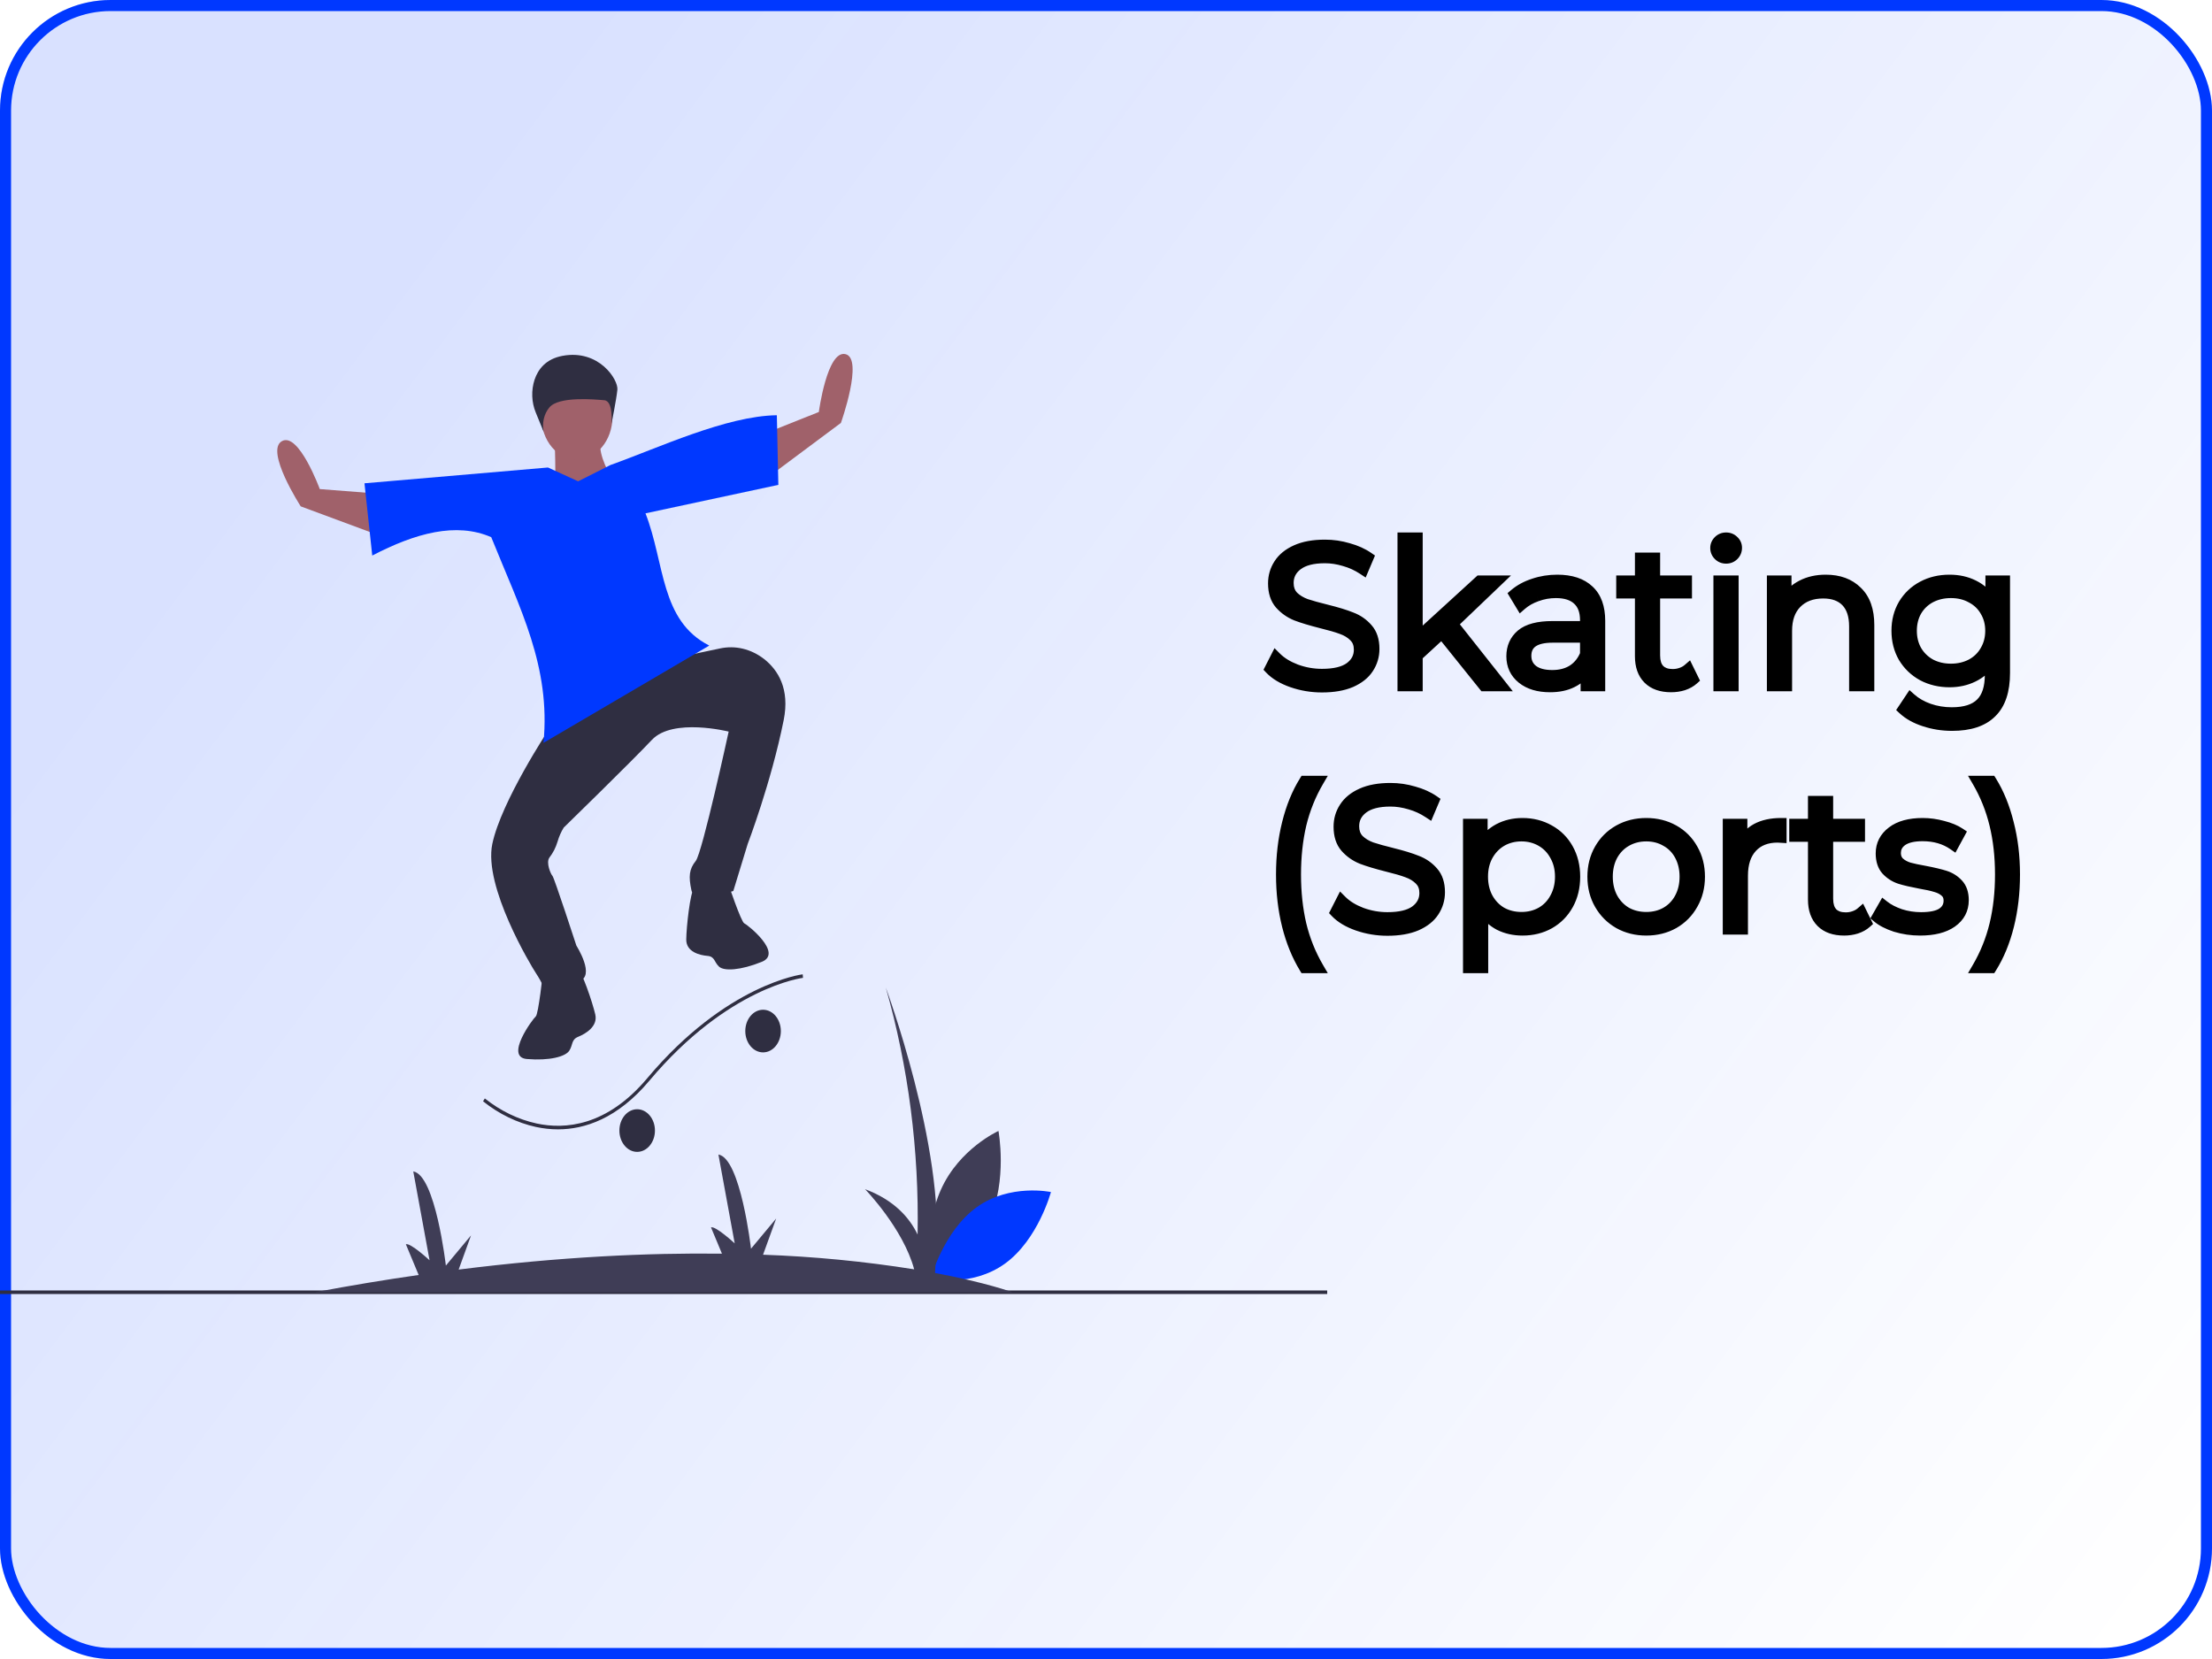 <svg width="200" height="150" viewBox="0 0 200 150" fill="none" xmlns="http://www.w3.org/2000/svg">
<g filter="url(#filter0_i)">
<rect width="200" height="150" rx="10" fill="url(#paint0_linear)" fill-opacity="0.15"/>
</g>
<rect x="0.5" y="0.5" width="199" height="149" rx="9.5" stroke="#0038FF"/>
<path d="M90.277 102.257C90.277 102.257 86.744 103.846 85.08 107.549C83.415 111.252 84.249 115.666 84.249 115.666C84.249 115.666 87.782 114.076 89.446 110.373C91.111 106.671 90.277 102.257 90.277 102.257Z" fill="#3F3D56"/>
<path d="M95.022 107.779C95.022 107.779 93.865 112.086 90.86 114.255C87.855 116.424 84.14 115.632 84.14 115.632C84.14 115.632 85.297 111.325 88.302 109.156C91.308 106.987 95.022 107.779 95.022 107.779Z" fill="#0038FF"/>
<path d="M120 116.679H0V117H120V116.679Z" fill="#2F2E41"/>
<path d="M48.465 101.896C46.754 101.521 45.125 100.731 43.677 99.575L43.836 99.316C45.253 100.446 46.848 101.217 48.523 101.582C51.058 102.128 54.852 101.86 58.528 97.481C65.682 88.959 72.51 88.1 72.578 88.093L72.603 88.413C72.535 88.42 65.803 89.267 58.717 97.709C55.822 101.157 52.852 102.111 50.451 102.111C49.785 102.11 49.12 102.038 48.465 101.896Z" fill="#2F2E41"/>
<path d="M68.994 95.152C69.881 95.152 70.601 94.289 70.601 93.225C70.601 92.16 69.881 91.297 68.994 91.297C68.106 91.297 67.386 92.16 67.386 93.225C67.386 94.289 68.106 95.152 68.994 95.152Z" fill="#2F2E41"/>
<path d="M57.61 104.148C58.497 104.148 59.217 103.285 59.217 102.221C59.217 101.156 58.497 100.293 57.61 100.293C56.722 100.293 56.003 101.156 56.003 102.221C56.003 103.285 56.722 104.148 57.61 104.148Z" fill="#2F2E41"/>
<path d="M91.54 116.839C91.54 116.839 89.202 115.969 84.541 115.097L84.643 113.385C85.447 103.746 80.089 89.288 80.089 89.288C82.136 96.472 83.109 104.032 82.965 111.622C82.25 110.126 80.869 108.512 78.214 107.521C78.214 107.521 81.667 111.073 82.655 114.767C78.123 114.047 73.562 113.606 68.992 113.447L70.179 110.172L67.902 112.903C67.902 112.903 66.964 104.71 64.956 104.389L66.429 112.421C66.429 112.421 64.688 110.815 64.286 110.975L65.277 113.352C58.604 113.269 50.667 113.631 41.469 114.79L42.589 111.698L40.313 114.429C40.313 114.429 39.375 106.236 37.366 105.915L38.839 113.947C38.839 113.947 37.098 112.341 36.697 112.501L37.854 115.278C34.848 115.707 31.717 116.227 28.46 116.839H91.54Z" fill="#3F3D56"/>
<path d="M54.596 39.147C53.136 41.034 56.953 45.615 56.953 45.615C56.953 45.615 49.224 47.178 49.837 47.083C50.45 46.988 50.133 39.19 50.133 39.19C50.133 39.19 56.056 37.26 54.596 39.147Z" fill="#A0616A"/>
<path d="M59.975 59.345L53.26 63.46L49.613 65.967C49.613 65.967 45.314 72.462 44.512 76.311C43.71 80.161 47.985 87.275 48.469 88.01C48.718 88.385 48.942 88.784 49.137 89.203C49.304 89.501 50.748 89.116 52.325 88.71C53.902 88.305 52.116 85.503 52.116 85.503C52.116 85.503 50.103 79.335 49.953 79.196C49.813 79.067 49.337 78 49.679 77.533C50.001 77.121 50.249 76.634 50.409 76.104C50.541 75.647 50.73 75.217 50.969 74.828C50.969 74.828 57.045 68.91 58.942 66.895C60.839 64.881 65.883 66.147 65.883 66.147C65.883 66.147 63.502 77.103 62.906 77.843C62.31 78.583 62.246 79.241 62.516 80.495C62.785 81.749 66.303 80.558 66.303 80.558L67.603 76.308C67.603 76.308 69.712 70.799 70.857 65.115C71.43 62.273 70.336 60.579 69.1 59.596C67.911 58.671 66.472 58.327 65.078 58.635L58.87 59.942L63.176 57.717L59.975 59.345Z" fill="#2F2E41"/>
<path d="M35.207 48.756L27.191 45.783C27.191 45.783 23.952 40.776 25.478 39.893C27.003 39.009 28.913 44.221 28.913 44.221L34.496 44.655L35.207 48.756Z" fill="#A0616A"/>
<path d="M68.905 43.55L76.032 38.238C76.032 38.238 78.107 32.411 76.445 32.02C74.782 31.628 74.036 37.251 74.036 37.251L68.726 39.367L68.905 43.55Z" fill="#A0616A"/>
<path d="M70.239 37.544L70.375 43.84L58.363 46.414C60.13 50.948 59.681 56.109 64.129 58.37L49.139 67.165C49.807 60.251 47.02 55.043 44.416 48.569C41.244 47.19 37.559 48.201 33.657 50.231L32.955 43.698L49.546 42.269L52.271 43.519L55.194 42.045C59.488 40.514 65.655 37.604 70.239 37.544Z" fill="#0038FF"/>
<path d="M62.764 80.295C62.4 80.675 62.061 83.805 62.048 84.941C62.035 86.077 63.281 86.37 63.963 86.427C64.644 86.484 64.562 86.982 65.012 87.399C65.462 87.815 66.94 87.749 68.882 86.963C70.823 86.177 67.575 83.601 67.293 83.483C67.01 83.365 65.819 79.823 65.819 79.823C65.819 79.823 63.129 79.915 62.764 80.295Z" fill="#2F2E41"/>
<path d="M52.148 87.443C52.58 87.7 53.569 90.624 53.822 91.719C54.075 92.814 52.93 93.477 52.283 93.739C51.636 94.001 51.821 94.458 51.473 94.998C51.126 95.537 49.682 95.922 47.638 95.752C45.594 95.582 48.192 92.103 48.44 91.903C48.689 91.702 49.092 87.915 49.092 87.915C49.092 87.915 51.715 87.186 52.148 87.443Z" fill="#2F2E41"/>
<path d="M52.161 41.547C53.936 41.547 55.375 39.821 55.375 37.692C55.375 35.563 53.936 33.837 52.161 33.837C50.386 33.837 48.947 35.563 48.947 37.692C48.947 39.821 50.386 41.547 52.161 41.547Z" fill="#A0616A"/>
<path d="M48.447 37.313C48.254 36.852 48.145 36.348 48.125 35.834C48.106 35.319 48.178 34.805 48.335 34.326C48.651 33.392 49.352 32.453 50.862 32.173C54.159 31.562 55.913 34.332 55.821 35.237C55.729 36.143 55.286 38.333 55.286 38.333C55.286 38.333 55.484 36.26 54.636 36.187C53.787 36.113 50.497 35.805 49.664 36.852C49.425 37.137 49.253 37.493 49.166 37.883C49.078 38.273 49.079 38.684 49.167 39.074L48.447 37.313Z" fill="#2F2E41"/>
<path d="M119.526 62.108C118.59 62.108 117.69 61.958 116.826 61.658C115.974 61.358 115.314 60.962 114.846 60.47L115.368 59.444C115.824 59.9 116.43 60.272 117.186 60.56C117.942 60.836 118.722 60.974 119.526 60.974C120.654 60.974 121.5 60.77 122.064 60.362C122.628 59.942 122.91 59.402 122.91 58.742C122.91 58.238 122.754 57.836 122.442 57.536C122.142 57.236 121.77 57.008 121.326 56.852C120.882 56.684 120.264 56.504 119.472 56.312C118.524 56.072 117.768 55.844 117.204 55.628C116.64 55.4 116.154 55.058 115.746 54.602C115.35 54.146 115.152 53.528 115.152 52.748C115.152 52.112 115.32 51.536 115.656 51.02C115.992 50.492 116.508 50.072 117.204 49.76C117.9 49.448 118.764 49.292 119.796 49.292C120.516 49.292 121.218 49.394 121.902 49.598C122.598 49.79 123.198 50.06 123.702 50.408L123.252 51.47C122.724 51.122 122.16 50.864 121.56 50.696C120.96 50.516 120.372 50.426 119.796 50.426C118.692 50.426 117.858 50.642 117.294 51.074C116.742 51.494 116.466 52.04 116.466 52.712C116.466 53.216 116.616 53.624 116.916 53.936C117.228 54.236 117.612 54.47 118.068 54.638C118.536 54.794 119.16 54.968 119.94 55.16C120.864 55.388 121.608 55.616 122.172 55.844C122.748 56.06 123.234 56.396 123.63 56.852C124.026 57.296 124.224 57.902 124.224 58.67C124.224 59.306 124.05 59.888 123.702 60.416C123.366 60.932 122.844 61.346 122.136 61.658C121.428 61.958 120.558 62.108 119.526 62.108ZM130.366 57.248L128.134 59.3V62H126.856V48.644H128.134V57.698L133.786 52.532H135.37L131.32 56.402L135.748 62H134.182L130.366 57.248ZM140.803 52.46C142.039 52.46 142.987 52.772 143.647 53.396C144.307 54.008 144.637 54.92 144.637 56.132V62H143.413V60.524C143.125 61.016 142.699 61.4 142.135 61.676C141.583 61.952 140.923 62.09 140.155 62.09C139.099 62.09 138.259 61.838 137.635 61.334C137.011 60.83 136.699 60.164 136.699 59.336C136.699 58.532 136.987 57.884 137.563 57.392C138.151 56.9 139.081 56.654 140.353 56.654H143.359V56.078C143.359 55.262 143.131 54.644 142.675 54.224C142.219 53.792 141.553 53.576 140.677 53.576C140.077 53.576 139.501 53.678 138.949 53.882C138.397 54.074 137.923 54.344 137.527 54.692L136.951 53.738C137.431 53.33 138.007 53.018 138.679 52.802C139.351 52.574 140.059 52.46 140.803 52.46ZM140.353 61.082C141.073 61.082 141.691 60.92 142.207 60.596C142.723 60.26 143.107 59.78 143.359 59.156V57.608H140.389C138.769 57.608 137.959 58.172 137.959 59.3C137.959 59.852 138.169 60.29 138.589 60.614C139.009 60.926 139.597 61.082 140.353 61.082ZM153.094 61.424C152.854 61.64 152.554 61.808 152.194 61.928C151.846 62.036 151.48 62.09 151.096 62.09C150.208 62.09 149.524 61.85 149.044 61.37C148.564 60.89 148.324 60.212 148.324 59.336V53.612H146.632V52.532H148.324V50.462H149.602V52.532H152.482V53.612H149.602V59.264C149.602 59.828 149.74 60.26 150.016 60.56C150.304 60.848 150.712 60.992 151.24 60.992C151.504 60.992 151.756 60.95 151.996 60.866C152.248 60.782 152.464 60.662 152.644 60.506L153.094 61.424ZM155.421 52.532H156.699V62H155.421V52.532ZM156.069 50.462C155.805 50.462 155.583 50.372 155.403 50.192C155.223 50.012 155.133 49.796 155.133 49.544C155.133 49.304 155.223 49.094 155.403 48.914C155.583 48.734 155.805 48.644 156.069 48.644C156.333 48.644 156.555 48.734 156.735 48.914C156.915 49.082 157.005 49.286 157.005 49.526C157.005 49.79 156.915 50.012 156.735 50.192C156.555 50.372 156.333 50.462 156.069 50.462ZM165.079 52.46C166.267 52.46 167.209 52.808 167.905 53.504C168.613 54.188 168.967 55.19 168.967 56.51V62H167.689V56.636C167.689 55.652 167.443 54.902 166.951 54.386C166.459 53.87 165.757 53.612 164.845 53.612C163.825 53.612 163.015 53.918 162.415 54.53C161.827 55.13 161.533 55.964 161.533 57.032V62H160.255V52.532H161.479V54.278C161.827 53.702 162.307 53.258 162.919 52.946C163.543 52.622 164.263 52.46 165.079 52.46ZM181.238 52.532V60.848C181.238 62.456 180.842 63.644 180.05 64.412C179.27 65.192 178.088 65.582 176.504 65.582C175.628 65.582 174.794 65.45 174.002 65.186C173.222 64.934 172.586 64.58 172.094 64.124L172.742 63.152C173.198 63.56 173.75 63.878 174.398 64.106C175.058 64.334 175.748 64.448 176.468 64.448C177.668 64.448 178.55 64.166 179.114 63.602C179.678 63.05 179.96 62.186 179.96 61.01V59.804C179.564 60.404 179.042 60.86 178.394 61.172C177.758 61.484 177.05 61.64 176.27 61.64C175.382 61.64 174.572 61.448 173.84 61.064C173.12 60.668 172.55 60.122 172.13 59.426C171.722 58.718 171.518 57.92 171.518 57.032C171.518 56.144 171.722 55.352 172.13 54.656C172.55 53.96 173.12 53.42 173.84 53.036C174.56 52.652 175.37 52.46 176.27 52.46C177.074 52.46 177.8 52.622 178.448 52.946C179.096 53.27 179.618 53.738 180.014 54.35V52.532H181.238ZM176.396 60.506C177.08 60.506 177.698 60.362 178.25 60.074C178.802 59.774 179.228 59.36 179.528 58.832C179.84 58.304 179.996 57.704 179.996 57.032C179.996 56.36 179.84 55.766 179.528 55.25C179.228 54.722 178.802 54.314 178.25 54.026C177.71 53.726 177.092 53.576 176.396 53.576C175.712 53.576 175.094 53.72 174.542 54.008C174.002 54.296 173.576 54.704 173.264 55.232C172.964 55.76 172.814 56.36 172.814 57.032C172.814 57.704 172.964 58.304 173.264 58.832C173.576 59.36 174.002 59.774 174.542 60.074C175.094 60.362 175.712 60.506 176.396 60.506ZM117.96 87.492C117.288 86.388 116.772 85.122 116.412 83.694C116.052 82.254 115.872 80.712 115.872 79.068C115.872 77.424 116.052 75.882 116.412 74.442C116.772 72.99 117.288 71.724 117.96 70.644H119.184C118.476 71.856 117.954 73.158 117.618 74.55C117.294 75.942 117.132 77.448 117.132 79.068C117.132 80.688 117.294 82.194 117.618 83.586C117.954 84.978 118.476 86.28 119.184 87.492H117.96ZM125.45 84.108C124.514 84.108 123.614 83.958 122.75 83.658C121.898 83.358 121.238 82.962 120.77 82.47L121.292 81.444C121.748 81.9 122.354 82.272 123.11 82.56C123.866 82.836 124.646 82.974 125.45 82.974C126.578 82.974 127.424 82.77 127.988 82.362C128.552 81.942 128.834 81.402 128.834 80.742C128.834 80.238 128.678 79.836 128.366 79.536C128.066 79.236 127.694 79.008 127.25 78.852C126.806 78.684 126.188 78.504 125.396 78.312C124.448 78.072 123.692 77.844 123.128 77.628C122.564 77.4 122.078 77.058 121.67 76.602C121.274 76.146 121.076 75.528 121.076 74.748C121.076 74.112 121.244 73.536 121.58 73.02C121.916 72.492 122.432 72.072 123.128 71.76C123.824 71.448 124.688 71.292 125.72 71.292C126.44 71.292 127.142 71.394 127.826 71.598C128.522 71.79 129.122 72.06 129.626 72.408L129.176 73.47C128.648 73.122 128.084 72.864 127.484 72.696C126.884 72.516 126.296 72.426 125.72 72.426C124.616 72.426 123.782 72.642 123.218 73.074C122.666 73.494 122.39 74.04 122.39 74.712C122.39 75.216 122.54 75.624 122.84 75.936C123.152 76.236 123.536 76.47 123.992 76.638C124.46 76.794 125.084 76.968 125.864 77.16C126.788 77.388 127.532 77.616 128.096 77.844C128.672 78.06 129.158 78.396 129.554 78.852C129.95 79.296 130.148 79.902 130.148 80.67C130.148 81.306 129.974 81.888 129.626 82.416C129.29 82.932 128.768 83.346 128.06 83.658C127.352 83.958 126.482 84.108 125.45 84.108ZM137.658 74.46C138.546 74.46 139.35 74.664 140.07 75.072C140.79 75.468 141.354 76.032 141.762 76.764C142.17 77.496 142.374 78.33 142.374 79.266C142.374 80.214 142.17 81.054 141.762 81.786C141.354 82.518 140.79 83.088 140.07 83.496C139.362 83.892 138.558 84.09 137.658 84.09C136.89 84.09 136.194 83.934 135.57 83.622C134.958 83.298 134.454 82.83 134.058 82.218V87.492H132.78V74.532H134.004V76.404C134.388 75.78 134.892 75.3 135.516 74.964C136.152 74.628 136.866 74.46 137.658 74.46ZM137.568 82.956C138.228 82.956 138.828 82.806 139.368 82.506C139.908 82.194 140.328 81.756 140.628 81.192C140.94 80.628 141.096 79.986 141.096 79.266C141.096 78.546 140.94 77.91 140.628 77.358C140.328 76.794 139.908 76.356 139.368 76.044C138.828 75.732 138.228 75.576 137.568 75.576C136.896 75.576 136.29 75.732 135.75 76.044C135.222 76.356 134.802 76.794 134.49 77.358C134.19 77.91 134.04 78.546 134.04 79.266C134.04 79.986 134.19 80.628 134.49 81.192C134.802 81.756 135.222 82.194 135.75 82.506C136.29 82.806 136.896 82.956 137.568 82.956ZM148.85 84.09C147.938 84.09 147.116 83.886 146.384 83.478C145.652 83.058 145.076 82.482 144.656 81.75C144.236 81.018 144.026 80.19 144.026 79.266C144.026 78.342 144.236 77.514 144.656 76.782C145.076 76.05 145.652 75.48 146.384 75.072C147.116 74.664 147.938 74.46 148.85 74.46C149.762 74.46 150.584 74.664 151.316 75.072C152.048 75.48 152.618 76.05 153.026 76.782C153.446 77.514 153.656 78.342 153.656 79.266C153.656 80.19 153.446 81.018 153.026 81.75C152.618 82.482 152.048 83.058 151.316 83.478C150.584 83.886 149.762 84.09 148.85 84.09ZM148.85 82.956C149.522 82.956 150.122 82.806 150.65 82.506C151.19 82.194 151.61 81.756 151.91 81.192C152.21 80.628 152.36 79.986 152.36 79.266C152.36 78.546 152.21 77.904 151.91 77.34C151.61 76.776 151.19 76.344 150.65 76.044C150.122 75.732 149.522 75.576 148.85 75.576C148.178 75.576 147.572 75.732 147.032 76.044C146.504 76.344 146.084 76.776 145.772 77.34C145.472 77.904 145.322 78.546 145.322 79.266C145.322 79.986 145.472 80.628 145.772 81.192C146.084 81.756 146.504 82.194 147.032 82.506C147.572 82.806 148.178 82.956 148.85 82.956ZM157.489 76.386C157.789 75.75 158.233 75.27 158.821 74.946C159.421 74.622 160.159 74.46 161.035 74.46V75.702L160.729 75.684C159.733 75.684 158.953 75.99 158.389 76.602C157.825 77.214 157.543 78.072 157.543 79.176V84H156.265V74.532H157.489V76.386ZM168.739 83.424C168.499 83.64 168.199 83.808 167.839 83.928C167.491 84.036 167.125 84.09 166.741 84.09C165.853 84.09 165.169 83.85 164.689 83.37C164.209 82.89 163.969 82.212 163.969 81.336V75.612H162.277V74.532H163.969V72.462H165.247V74.532H168.127V75.612H165.247V81.264C165.247 81.828 165.385 82.26 165.661 82.56C165.949 82.848 166.357 82.992 166.885 82.992C167.149 82.992 167.401 82.95 167.641 82.866C167.893 82.782 168.109 82.662 168.289 82.506L168.739 83.424ZM173.603 84.09C172.835 84.09 172.097 83.982 171.389 83.766C170.693 83.538 170.147 83.256 169.751 82.92L170.327 81.912C170.723 82.224 171.221 82.482 171.821 82.686C172.421 82.878 173.045 82.974 173.693 82.974C174.557 82.974 175.193 82.842 175.601 82.578C176.021 82.302 176.231 81.918 176.231 81.426C176.231 81.078 176.117 80.808 175.889 80.616C175.661 80.412 175.373 80.262 175.025 80.166C174.677 80.058 174.215 79.956 173.639 79.86C172.871 79.716 172.253 79.572 171.785 79.428C171.317 79.272 170.915 79.014 170.579 78.654C170.255 78.294 170.093 77.796 170.093 77.16C170.093 76.368 170.423 75.72 171.083 75.216C171.743 74.712 172.661 74.46 173.837 74.46C174.449 74.46 175.061 74.544 175.673 74.712C176.285 74.868 176.789 75.078 177.185 75.342L176.627 76.368C175.847 75.828 174.917 75.558 173.837 75.558C173.021 75.558 172.403 75.702 171.983 75.99C171.575 76.278 171.371 76.656 171.371 77.124C171.371 77.484 171.485 77.772 171.713 77.988C171.953 78.204 172.247 78.366 172.595 78.474C172.943 78.57 173.423 78.672 174.035 78.78C174.791 78.924 175.397 79.068 175.853 79.212C176.309 79.356 176.699 79.602 177.023 79.95C177.347 80.298 177.509 80.778 177.509 81.39C177.509 82.218 177.161 82.878 176.465 83.37C175.781 83.85 174.827 84.09 173.603 84.09ZM178.81 87.492C179.518 86.28 180.04 84.984 180.376 83.604C180.712 82.212 180.88 80.7 180.88 79.068C180.88 77.436 180.712 75.93 180.376 74.55C180.04 73.158 179.518 71.856 178.81 70.644H180.034C180.706 71.724 181.222 72.99 181.582 74.442C181.954 75.882 182.14 77.424 182.14 79.068C182.14 80.712 181.96 82.254 181.6 83.694C181.24 85.134 180.718 86.4 180.034 87.492H178.81Z" fill="black"/>
<path d="M116.826 61.658L116.66 62.13L116.662 62.13L116.826 61.658ZM114.846 60.47L114.401 60.243L114.24 60.558L114.484 60.815L114.846 60.47ZM115.368 59.444L115.722 59.09L115.235 58.603L114.923 59.217L115.368 59.444ZM117.186 60.56L117.008 61.027L117.015 61.03L117.186 60.56ZM122.064 60.362L122.357 60.767L122.363 60.763L122.064 60.362ZM122.442 57.536L122.089 57.89L122.096 57.896L122.442 57.536ZM121.326 56.852L121.149 57.32L121.161 57.324L121.326 56.852ZM119.472 56.312L119.35 56.797L119.354 56.798L119.472 56.312ZM117.204 55.628L117.017 56.092L117.025 56.095L117.204 55.628ZM115.746 54.602L115.369 54.93L115.374 54.935L115.746 54.602ZM115.656 51.02L116.075 51.293L116.078 51.288L115.656 51.02ZM117.204 49.76L117.409 50.216H117.409L117.204 49.76ZM121.902 49.598L121.759 50.077L121.769 50.08L121.902 49.598ZM123.702 50.408L124.163 50.603L124.322 50.228L123.986 49.997L123.702 50.408ZM123.252 51.47L122.977 51.888L123.478 52.218L123.713 51.665L123.252 51.47ZM121.56 50.696L121.417 51.175L121.425 51.178L121.56 50.696ZM117.294 51.074L117.597 51.472L117.598 51.471L117.294 51.074ZM116.916 53.936L116.556 54.283L116.563 54.29L116.57 54.296L116.916 53.936ZM118.068 54.638L117.895 55.107L117.903 55.11L117.91 55.112L118.068 54.638ZM119.94 55.16L120.06 54.675L120.06 54.675L119.94 55.16ZM122.172 55.844L121.985 56.308L121.997 56.312L122.172 55.844ZM123.63 56.852L123.253 57.18L123.257 57.185L123.63 56.852ZM123.702 60.416L123.285 60.141L123.283 60.143L123.702 60.416ZM122.136 61.658L122.331 62.118L122.338 62.115L122.136 61.658ZM119.526 61.608C118.645 61.608 117.8 61.467 116.99 61.186L116.662 62.13C117.58 62.449 118.536 62.608 119.526 62.608V61.608ZM116.992 61.186C116.191 60.904 115.607 60.544 115.209 60.125L114.484 60.815C115.021 61.38 115.757 61.812 116.66 62.13L116.992 61.186ZM115.292 60.697L115.814 59.671L114.923 59.217L114.401 60.243L115.292 60.697ZM115.015 59.798C115.532 60.314 116.203 60.72 117.008 61.027L117.364 60.093C116.658 59.824 116.117 59.486 115.722 59.09L115.015 59.798ZM117.015 61.03C117.826 61.326 118.664 61.474 119.526 61.474V60.474C118.781 60.474 118.059 60.346 117.358 60.09L117.015 61.03ZM119.526 61.474C120.7 61.474 121.67 61.264 122.357 60.767L121.771 59.957C121.331 60.276 120.609 60.474 119.526 60.474V61.474ZM122.363 60.763C123.044 60.256 123.41 59.572 123.41 58.742H122.41C122.41 59.232 122.213 59.628 121.766 59.961L122.363 60.763ZM123.41 58.742C123.41 58.126 123.215 57.586 122.789 57.176L122.096 57.896C122.293 58.087 122.41 58.35 122.41 58.742H123.41ZM122.796 57.182C122.437 56.824 121.999 56.558 121.492 56.38L121.161 57.324C121.542 57.458 121.847 57.648 122.089 57.89L122.796 57.182ZM121.503 56.384C121.031 56.206 120.39 56.02 119.59 55.826L119.354 56.798C120.138 56.988 120.733 57.162 121.149 57.32L121.503 56.384ZM119.595 55.827C118.656 55.59 117.921 55.367 117.383 55.161L117.025 56.095C117.615 56.321 118.393 56.554 119.35 56.797L119.595 55.827ZM117.392 55.164C116.899 54.965 116.476 54.668 116.119 54.269L115.374 54.935C115.832 55.448 116.382 55.835 117.017 56.092L117.392 55.164ZM116.124 54.274C115.827 53.933 115.652 53.444 115.652 52.748H114.652C114.652 53.612 114.873 54.359 115.369 54.93L116.124 54.274ZM115.652 52.748C115.652 52.206 115.794 51.725 116.075 51.293L115.237 50.747C114.847 51.347 114.652 52.019 114.652 52.748H115.652ZM116.078 51.288C116.351 50.859 116.782 50.497 117.409 50.216L117 49.304C116.234 49.647 115.633 50.125 115.234 50.752L116.078 51.288ZM117.409 50.216C118.022 49.941 118.811 49.792 119.796 49.792V48.792C118.717 48.792 117.779 48.955 117 49.304L117.409 50.216ZM119.796 49.792C120.468 49.792 121.122 49.887 121.759 50.077L122.045 49.119C121.314 48.901 120.564 48.792 119.796 48.792V49.792ZM121.769 50.08C122.421 50.26 122.968 50.508 123.418 50.819L123.986 49.997C123.429 49.612 122.776 49.32 122.035 49.116L121.769 50.08ZM123.242 50.213L122.792 51.275L123.713 51.665L124.163 50.603L123.242 50.213ZM123.527 51.053C122.957 50.676 122.346 50.397 121.695 50.215L121.425 51.178C121.975 51.331 122.492 51.568 122.977 51.888L123.527 51.053ZM121.704 50.217C121.061 50.024 120.425 49.926 119.796 49.926V50.926C120.32 50.926 120.859 51.008 121.417 51.175L121.704 50.217ZM119.796 49.926C118.64 49.926 117.678 50.15 116.99 50.677L117.598 51.471C118.038 51.134 118.745 50.926 119.796 50.926V49.926ZM116.991 50.676C116.32 51.187 115.966 51.878 115.966 52.712H116.966C116.966 52.202 117.165 51.801 117.597 51.472L116.991 50.676ZM115.966 52.712C115.966 53.322 116.152 53.862 116.556 54.283L117.277 53.589C117.081 53.386 116.966 53.11 116.966 52.712H115.966ZM116.57 54.296C116.937 54.65 117.383 54.918 117.895 55.107L118.241 54.169C117.842 54.022 117.519 53.822 117.263 53.576L116.57 54.296ZM117.91 55.112C118.396 55.274 119.035 55.452 119.821 55.645L120.06 54.675C119.286 54.484 118.676 54.314 118.226 54.164L117.91 55.112ZM119.82 55.645C120.733 55.87 121.451 56.092 121.985 56.308L122.36 55.38C121.765 55.14 120.996 54.906 120.06 54.675L119.82 55.645ZM121.997 56.312C122.496 56.499 122.912 56.788 123.253 57.18L124.008 56.524C123.556 56.004 123 55.62 122.348 55.376L121.997 56.312ZM123.257 57.185C123.55 57.513 123.724 57.988 123.724 58.67H124.724C124.724 57.816 124.503 57.079 124.003 56.519L123.257 57.185ZM123.724 58.67C123.724 59.209 123.579 59.695 123.285 60.141L124.12 60.691C124.522 60.081 124.724 59.403 124.724 58.67H123.724ZM123.283 60.143C123.012 60.559 122.577 60.918 121.935 61.2L122.338 62.115C123.112 61.774 123.72 61.305 124.121 60.689L123.283 60.143ZM121.941 61.198C121.312 61.464 120.513 61.608 119.526 61.608V62.608C120.604 62.608 121.544 62.452 122.331 62.118L121.941 61.198ZM130.366 57.248L130.756 56.935L130.422 56.518L130.028 56.88L130.366 57.248ZM128.134 59.3L127.796 58.932L127.634 59.081V59.3H128.134ZM128.134 62V62.5H128.634V62H128.134ZM126.856 62H126.356V62.5H126.856V62ZM126.856 48.644V48.144H126.356V48.644H126.856ZM128.134 48.644H128.634V48.144H128.134V48.644ZM128.134 57.698H127.634V58.832L128.472 58.067L128.134 57.698ZM133.786 52.532V52.032H133.592L133.449 52.163L133.786 52.532ZM135.37 52.532L135.716 52.894L136.617 52.032H135.37V52.532ZM131.32 56.402L130.975 56.041L130.646 56.355L130.928 56.712L131.32 56.402ZM135.748 62V62.5H136.781L136.141 61.69L135.748 62ZM134.182 62L133.793 62.313L133.943 62.5H134.182V62ZM130.028 56.88L127.796 58.932L128.473 59.668L130.705 57.616L130.028 56.88ZM127.634 59.3V62H128.634V59.3H127.634ZM128.134 61.5H126.856V62.5H128.134V61.5ZM127.356 62V48.644H126.356V62H127.356ZM126.856 49.144H128.134V48.144H126.856V49.144ZM127.634 48.644V57.698H128.634V48.644H127.634ZM128.472 58.067L134.124 52.901L133.449 52.163L127.797 57.329L128.472 58.067ZM133.786 53.032H135.37V52.032H133.786V53.032ZM135.025 52.17L130.975 56.041L131.666 56.764L135.716 52.894L135.025 52.17ZM130.928 56.712L135.356 62.31L136.141 61.69L131.713 56.092L130.928 56.712ZM135.748 61.5H134.182V62.5H135.748V61.5ZM134.572 61.687L130.756 56.935L129.977 57.561L133.793 62.313L134.572 61.687ZM143.647 53.396L143.304 53.759L143.307 53.763L143.647 53.396ZM144.637 62V62.5H145.137V62H144.637ZM143.413 62H142.913V62.5H143.413V62ZM143.413 60.524H143.913V58.68L142.982 60.271L143.413 60.524ZM142.135 61.676L141.915 61.227L141.912 61.229L142.135 61.676ZM137.635 61.334L137.949 60.945L137.635 61.334ZM137.563 57.392L137.242 57.008L137.238 57.012L137.563 57.392ZM143.359 56.654V57.154H143.859V56.654H143.359ZM142.675 54.224L142.331 54.587L142.336 54.592L142.675 54.224ZM138.949 53.882L139.114 54.354L139.123 54.351L138.949 53.882ZM137.527 54.692L137.099 54.95L137.408 55.462L137.857 55.068L137.527 54.692ZM136.951 53.738L136.627 53.357L136.303 53.632L136.523 53.996L136.951 53.738ZM138.679 52.802L138.832 53.278L138.84 53.276L138.679 52.802ZM142.207 60.596L142.473 61.02L142.48 61.015L142.207 60.596ZM143.359 59.156L143.823 59.343L143.859 59.253V59.156H143.359ZM143.359 57.608H143.859V57.108H143.359V57.608ZM138.589 60.614L138.284 61.01L138.291 61.015L138.589 60.614ZM140.803 52.96C141.958 52.96 142.766 53.251 143.304 53.759L143.991 53.033C143.209 52.293 142.12 51.96 140.803 51.96V52.96ZM143.307 53.763C143.833 54.251 144.137 55.009 144.137 56.132H145.137C145.137 54.831 144.781 53.766 143.987 53.029L143.307 53.763ZM144.137 56.132V62H145.137V56.132H144.137ZM144.637 61.5H143.413V62.5H144.637V61.5ZM143.913 62V60.524H142.913V62H143.913ZM142.982 60.271C142.748 60.67 142.4 60.99 141.915 61.227L142.355 62.125C142.998 61.81 143.502 61.362 143.845 60.777L142.982 60.271ZM141.912 61.229C141.444 61.463 140.864 61.59 140.155 61.59V62.59C140.982 62.59 141.723 62.441 142.359 62.123L141.912 61.229ZM140.155 61.59C139.177 61.59 138.46 61.357 137.949 60.945L137.321 61.723C138.059 62.319 139.021 62.59 140.155 62.59V61.59ZM137.949 60.945C137.447 60.539 137.199 60.019 137.199 59.336H136.199C136.199 60.309 136.575 61.121 137.321 61.723L137.949 60.945ZM137.199 59.336C137.199 58.668 137.431 58.163 137.888 57.772L137.238 57.012C136.544 57.605 136.199 58.396 136.199 59.336H137.199ZM137.884 57.776C138.339 57.395 139.127 57.154 140.353 57.154V56.154C139.035 56.154 137.963 56.406 137.242 57.008L137.884 57.776ZM140.353 57.154H143.359V56.154H140.353V57.154ZM143.859 56.654V56.078H142.859V56.654H143.859ZM143.859 56.078C143.859 55.169 143.603 54.398 143.014 53.856L142.336 54.592C142.66 54.89 142.859 55.355 142.859 56.078H143.859ZM143.019 53.861C142.439 53.311 141.63 53.076 140.677 53.076V54.076C141.476 54.076 142 54.273 142.331 54.587L143.019 53.861ZM140.677 53.076C140.019 53.076 139.384 53.188 138.776 53.413L139.123 54.351C139.618 54.168 140.135 54.076 140.677 54.076V53.076ZM138.785 53.41C138.179 53.621 137.647 53.921 137.197 54.316L137.857 55.068C138.2 54.767 138.616 54.527 139.113 54.354L138.785 53.41ZM137.955 54.434L137.379 53.48L136.523 53.996L137.099 54.95L137.955 54.434ZM137.275 54.119C137.699 53.758 138.215 53.476 138.832 53.278L138.526 52.326C137.799 52.56 137.163 52.902 136.627 53.357L137.275 54.119ZM138.84 53.276C139.458 53.066 140.111 52.96 140.803 52.96V51.96C140.007 51.96 139.245 52.082 138.519 52.328L138.84 53.276ZM140.353 61.582C141.15 61.582 141.864 61.402 142.473 61.019L141.941 60.173C141.519 60.438 140.996 60.582 140.353 60.582V61.582ZM142.48 61.015C143.09 60.618 143.536 60.053 143.823 59.343L142.896 58.969C142.678 59.507 142.357 59.902 141.934 60.177L142.48 61.015ZM143.859 59.156V57.608H142.859V59.156H143.859ZM143.359 57.108H140.389V58.108H143.359V57.108ZM140.389 57.108C139.537 57.108 138.808 57.254 138.281 57.621C137.721 58.011 137.459 58.599 137.459 59.3H138.459C138.459 58.873 138.602 58.615 138.852 58.441C139.135 58.244 139.622 58.108 140.389 58.108V57.108ZM137.459 59.3C137.459 60 137.735 60.587 138.284 61.01L138.895 60.218C138.603 59.993 138.459 59.704 138.459 59.3H137.459ZM138.291 61.015C138.828 61.414 139.536 61.582 140.353 61.582V60.582C139.659 60.582 139.19 60.438 138.887 60.213L138.291 61.015ZM153.094 61.424L153.429 61.796L153.71 61.543L153.543 61.204L153.094 61.424ZM152.194 61.928L152.343 62.406L152.353 62.402L152.194 61.928ZM149.044 61.37L148.691 61.724L149.044 61.37ZM148.324 53.612H148.824V53.112H148.324V53.612ZM146.632 53.612H146.132V54.112H146.632V53.612ZM146.632 52.532V52.032H146.132V52.532H146.632ZM148.324 52.532V53.032H148.824V52.532H148.324ZM148.324 50.462V49.962H147.824V50.462H148.324ZM149.602 50.462H150.102V49.962H149.602V50.462ZM149.602 52.532H149.102V53.032H149.602V52.532ZM152.482 52.532H152.982V52.032H152.482V52.532ZM152.482 53.612V54.112H152.982V53.612H152.482ZM149.602 53.612V53.112H149.102V53.612H149.602ZM150.016 60.56L149.648 60.898L149.655 60.906L149.663 60.914L150.016 60.56ZM151.996 60.866L151.838 60.392L151.831 60.394L151.996 60.866ZM152.644 60.506L153.093 60.286L152.808 59.703L152.317 60.128L152.644 60.506ZM152.76 61.052C152.579 61.215 152.342 61.352 152.036 61.454L152.353 62.402C152.766 62.264 153.13 62.065 153.429 61.796L152.76 61.052ZM152.046 61.45C151.749 61.543 151.433 61.59 151.096 61.59V62.59C151.528 62.59 151.944 62.529 152.343 62.406L152.046 61.45ZM151.096 61.59C150.299 61.59 149.758 61.376 149.398 61.016L148.691 61.724C149.291 62.324 150.118 62.59 151.096 62.59V61.59ZM149.398 61.016C149.037 60.655 148.824 60.12 148.824 59.336H147.824C147.824 60.304 148.092 61.125 148.691 61.724L149.398 61.016ZM148.824 59.336V53.612H147.824V59.336H148.824ZM148.324 53.112H146.632V54.112H148.324V53.112ZM147.132 53.612V52.532H146.132V53.612H147.132ZM146.632 53.032H148.324V52.032H146.632V53.032ZM148.824 52.532V50.462H147.824V52.532H148.824ZM148.324 50.962H149.602V49.962H148.324V50.962ZM149.102 50.462V52.532H150.102V50.462H149.102ZM149.602 53.032H152.482V52.032H149.602V53.032ZM151.982 52.532V53.612H152.982V52.532H151.982ZM152.482 53.112H149.602V54.112H152.482V53.112ZM149.102 53.612V59.264H150.102V53.612H149.102ZM149.102 59.264C149.102 59.905 149.26 60.476 149.648 60.898L150.384 60.221C150.221 60.044 150.102 59.751 150.102 59.264H149.102ZM149.663 60.914C150.07 61.321 150.621 61.492 151.24 61.492V60.492C150.804 60.492 150.539 60.375 150.37 60.206L149.663 60.914ZM151.24 61.492C151.558 61.492 151.866 61.441 152.162 61.338L151.831 60.394C151.646 60.459 151.45 60.492 151.24 60.492V61.492ZM152.155 61.34C152.462 61.238 152.737 61.087 152.972 60.884L152.317 60.128C152.192 60.236 152.035 60.326 151.838 60.392L152.155 61.34ZM152.195 60.726L152.645 61.644L153.543 61.204L153.093 60.286L152.195 60.726ZM155.421 52.532V52.032H154.921V52.532H155.421ZM156.699 52.532H157.199V52.032H156.699V52.532ZM156.699 62V62.5H157.199V62H156.699ZM155.421 62H154.921V62.5H155.421V62ZM155.403 48.914L155.049 48.56V48.56L155.403 48.914ZM156.735 48.914L156.381 49.268L156.387 49.274L156.394 49.279L156.735 48.914ZM155.421 53.032H156.699V52.032H155.421V53.032ZM156.199 52.532V62H157.199V52.532H156.199ZM156.699 61.5H155.421V62.5H156.699V61.5ZM155.921 62V52.532H154.921V62H155.921ZM156.069 49.962C155.932 49.962 155.839 49.921 155.756 49.838L155.049 50.546C155.327 50.823 155.678 50.962 156.069 50.962V49.962ZM155.756 49.838C155.669 49.751 155.633 49.662 155.633 49.544H154.633C154.633 49.93 154.777 50.273 155.049 50.546L155.756 49.838ZM155.633 49.544C155.633 49.445 155.664 49.36 155.756 49.268L155.049 48.56C154.782 48.828 154.633 49.163 154.633 49.544H155.633ZM155.756 49.268C155.839 49.185 155.932 49.144 156.069 49.144V48.144C155.678 48.144 155.327 48.283 155.049 48.56L155.756 49.268ZM156.069 49.144C156.206 49.144 156.299 49.185 156.381 49.268L157.088 48.56C156.811 48.283 156.46 48.144 156.069 48.144V49.144ZM156.394 49.279C156.475 49.356 156.505 49.429 156.505 49.526H157.505C157.505 49.143 157.354 48.808 157.076 48.548L156.394 49.279ZM156.505 49.526C156.505 49.663 156.464 49.756 156.381 49.838L157.088 50.546C157.366 50.268 157.505 49.917 157.505 49.526H156.505ZM156.381 49.838C156.299 49.921 156.206 49.962 156.069 49.962V50.962C156.46 50.962 156.811 50.823 157.088 50.546L156.381 49.838ZM167.905 53.504L167.551 53.858L167.557 53.864L167.905 53.504ZM168.967 62V62.5H169.467V62H168.967ZM167.689 62H167.189V62.5H167.689V62ZM166.951 54.386L166.589 54.731V54.731L166.951 54.386ZM162.415 54.53L162.058 54.18L162.058 54.18L162.415 54.53ZM161.533 62V62.5H162.033V62H161.533ZM160.255 62H159.755V62.5H160.255V62ZM160.255 52.532V52.032H159.755V52.532H160.255ZM161.479 52.532H161.979V52.032H161.479V52.532ZM161.479 54.278H160.979V56.072L161.907 54.537L161.479 54.278ZM162.919 52.946L163.146 53.392L163.149 53.39L162.919 52.946ZM165.079 52.96C166.164 52.96 166.968 53.274 167.551 53.858L168.258 53.15C167.45 52.342 166.37 51.96 165.079 51.96V52.96ZM167.557 53.864C168.138 54.425 168.467 55.278 168.467 56.51H169.467C169.467 55.102 169.088 53.951 168.252 53.144L167.557 53.864ZM168.467 56.51V62H169.467V56.51H168.467ZM168.967 61.5H167.689V62.5H168.967V61.5ZM168.189 62V56.636H167.189V62H168.189ZM168.189 56.636C168.189 55.573 167.923 54.681 167.313 54.041L166.589 54.731C166.963 55.123 167.189 55.731 167.189 56.636H168.189ZM167.313 54.041C166.702 53.4 165.853 53.112 164.845 53.112V54.112C165.66 54.112 166.216 54.34 166.589 54.731L167.313 54.041ZM164.845 53.112C163.718 53.112 162.77 53.454 162.058 54.18L162.772 54.88C163.26 54.382 163.932 54.112 164.845 54.112V53.112ZM162.058 54.18C161.355 54.897 161.033 55.87 161.033 57.032H162.033C162.033 56.058 162.299 55.363 162.772 54.88L162.058 54.18ZM161.033 57.032V62H162.033V57.032H161.033ZM161.533 61.5H160.255V62.5H161.533V61.5ZM160.755 62V52.532H159.755V62H160.755ZM160.255 53.032H161.479V52.032H160.255V53.032ZM160.979 52.532V54.278H161.979V52.532H160.979ZM161.907 54.537C162.206 54.042 162.615 53.662 163.146 53.392L162.692 52.501C161.999 52.854 161.448 53.362 161.051 54.019L161.907 54.537ZM163.149 53.39C163.691 53.108 164.33 52.96 165.079 52.96V51.96C164.196 51.96 163.394 52.136 162.688 52.502L163.149 53.39ZM181.238 52.532H181.738V52.032H181.238V52.532ZM180.05 64.412L179.702 64.053L179.696 64.058L180.05 64.412ZM174.002 65.186L174.16 64.712L174.155 64.71L174.002 65.186ZM172.094 64.124L171.678 63.847L171.441 64.201L171.754 64.491L172.094 64.124ZM172.742 63.152L173.075 62.779L172.645 62.395L172.326 62.875L172.742 63.152ZM174.398 64.106L174.232 64.578L174.234 64.579L174.398 64.106ZM179.114 63.602L178.764 63.245L178.76 63.248L179.114 63.602ZM179.96 59.804H180.46V58.139L179.542 59.529L179.96 59.804ZM178.394 61.172L178.177 60.721L178.173 60.723L178.394 61.172ZM173.84 61.064L173.599 61.502L173.607 61.507L173.84 61.064ZM172.13 59.426L171.696 59.676L171.702 59.684L172.13 59.426ZM172.13 54.656L171.702 54.398L171.698 54.403L172.13 54.656ZM173.84 53.036L174.075 53.477L173.84 53.036ZM178.448 52.946L178.671 52.499L178.448 52.946ZM180.014 54.35L179.594 54.622L180.514 56.043V54.35H180.014ZM180.014 52.532V52.032H179.514V52.532H180.014ZM178.25 60.074L178.481 60.517L178.488 60.513L178.25 60.074ZM179.528 58.832L179.097 58.578L179.093 58.585L179.528 58.832ZM179.528 55.25L179.093 55.497L179.1 55.509L179.528 55.25ZM178.25 54.026L178.007 54.463L178.018 54.469L178.25 54.026ZM174.542 54.008L174.31 53.565L174.306 53.567L174.542 54.008ZM173.264 55.232L172.833 54.978L172.829 54.985L173.264 55.232ZM173.264 58.832L172.829 59.079L172.833 59.086L173.264 58.832ZM174.542 60.074L174.299 60.511L174.31 60.517L174.542 60.074ZM180.738 52.532V60.848H181.738V52.532H180.738ZM180.738 60.848C180.738 62.383 180.359 63.415 179.702 64.053L180.398 64.771C181.324 63.873 181.738 62.529 181.738 60.848H180.738ZM179.696 64.058C179.044 64.71 178.013 65.082 176.504 65.082V66.082C178.162 66.082 179.495 65.674 180.403 64.766L179.696 64.058ZM176.504 65.082C175.679 65.082 174.898 64.958 174.16 64.712L173.844 65.66C174.689 65.942 175.577 66.082 176.504 66.082V65.082ZM174.155 64.71C173.43 64.476 172.862 64.154 172.434 63.757L171.754 64.491C172.31 65.006 173.014 65.392 173.848 65.662L174.155 64.71ZM172.51 64.401L173.158 63.429L172.326 62.875L171.678 63.847L172.51 64.401ZM172.408 63.525C172.919 63.981 173.53 64.331 174.232 64.578L174.564 63.634C173.97 63.425 173.477 63.139 173.075 62.779L172.408 63.525ZM174.234 64.579C174.949 64.825 175.694 64.948 176.468 64.948V63.948C175.802 63.948 175.167 63.843 174.561 63.633L174.234 64.579ZM176.468 64.948C177.734 64.948 178.771 64.651 179.467 63.956L178.76 63.248C178.328 63.681 177.601 63.948 176.468 63.948V64.948ZM179.463 63.959C180.162 63.276 180.46 62.255 180.46 61.01H179.46C179.46 62.117 179.193 62.824 178.764 63.245L179.463 63.959ZM180.46 61.01V59.804H179.46V61.01H180.46ZM179.542 59.529C179.196 60.053 178.743 60.449 178.177 60.721L178.611 61.623C179.34 61.271 179.931 60.755 180.377 60.079L179.542 59.529ZM178.173 60.723C177.613 60.998 176.981 61.14 176.27 61.14V62.14C177.118 62.14 177.903 61.97 178.614 61.621L178.173 60.723ZM176.27 61.14C175.456 61.14 174.727 60.965 174.072 60.621L173.607 61.507C174.416 61.931 175.307 62.14 176.27 62.14V61.14ZM174.081 60.626C173.437 60.272 172.932 59.788 172.558 59.168L171.702 59.684C172.168 60.456 172.803 61.064 173.599 61.502L174.081 60.626ZM172.563 59.176C172.202 58.551 172.018 57.84 172.018 57.032H171.018C171.018 58 171.241 58.885 171.696 59.676L172.563 59.176ZM172.018 57.032C172.018 56.224 172.202 55.521 172.561 54.909L171.698 54.403C171.241 55.183 171.018 56.064 171.018 57.032H172.018ZM172.558 54.914C172.931 54.296 173.434 53.819 174.075 53.477L173.604 52.595C172.805 53.021 172.168 53.624 171.702 54.398L172.558 54.914ZM174.075 53.477C174.715 53.136 175.443 52.96 176.27 52.96V51.96C175.296 51.96 174.404 52.168 173.604 52.595L174.075 53.477ZM176.27 52.96C177.005 52.96 177.653 53.108 178.224 53.393L178.671 52.499C177.947 52.136 177.143 51.96 176.27 51.96V52.96ZM178.224 53.393C178.792 53.677 179.246 54.084 179.594 54.622L180.433 54.078C179.989 53.392 179.4 52.863 178.671 52.499L178.224 53.393ZM180.514 54.35V52.532H179.514V54.35H180.514ZM180.014 53.032H181.238V52.032H180.014V53.032ZM176.396 61.006C177.152 61.006 177.851 60.846 178.481 60.517L178.018 59.631C177.545 59.878 177.007 60.006 176.396 60.006V61.006ZM178.488 60.513C179.119 60.17 179.615 59.691 179.962 59.079L179.093 58.585C178.841 59.029 178.484 59.378 178.011 59.635L178.488 60.513ZM179.958 59.086C180.32 58.474 180.496 57.785 180.496 57.032H179.496C179.496 57.623 179.359 58.134 179.097 58.578L179.958 59.086ZM180.496 57.032C180.496 56.279 180.32 55.594 179.956 54.991L179.1 55.509C179.359 55.938 179.496 56.441 179.496 57.032H180.496ZM179.962 55.003C179.614 54.389 179.116 53.914 178.481 53.583L178.018 54.469C178.487 54.714 178.842 55.055 179.093 55.497L179.962 55.003ZM178.493 53.589C177.869 53.243 177.166 53.076 176.396 53.076V54.076C177.018 54.076 177.55 54.209 178.007 54.463L178.493 53.589ZM176.396 53.076C175.639 53.076 174.941 53.236 174.31 53.565L174.773 54.451C175.247 54.204 175.784 54.076 176.396 54.076V53.076ZM174.306 53.567C173.685 53.898 173.192 54.371 172.833 54.978L173.694 55.486C173.96 55.037 174.318 54.694 174.777 54.449L174.306 53.567ZM172.829 54.985C172.482 55.596 172.314 56.283 172.314 57.032H173.314C173.314 56.437 173.446 55.924 173.698 55.479L172.829 54.985ZM172.314 57.032C172.314 57.781 172.482 58.468 172.829 59.079L173.698 58.585C173.446 58.14 173.314 57.627 173.314 57.032H172.314ZM172.833 59.086C173.191 59.691 173.682 60.168 174.299 60.511L174.785 59.637C174.322 59.38 173.961 59.029 173.694 58.578L172.833 59.086ZM174.31 60.517C174.941 60.846 175.639 61.006 176.396 61.006V60.006C175.784 60.006 175.247 59.878 174.773 59.631L174.31 60.517ZM117.96 87.492L117.533 87.752L117.679 87.992H117.96V87.492ZM116.412 83.694L115.927 83.815L115.927 83.816L116.412 83.694ZM116.412 74.442L116.897 74.563L116.898 74.562L116.412 74.442ZM117.96 70.644V70.144H117.682L117.536 70.38L117.96 70.644ZM119.184 70.644L119.616 70.896L120.055 70.144H119.184V70.644ZM117.618 74.55L117.132 74.433L117.131 74.437L117.618 74.55ZM117.618 83.586L117.131 83.699L117.132 83.703L117.618 83.586ZM119.184 87.492V87.992H120.055L119.616 87.24L119.184 87.492ZM118.387 87.232C117.745 86.176 117.247 84.958 116.897 83.572L115.927 83.816C116.298 85.286 116.832 86.6 117.533 87.752L118.387 87.232ZM116.897 83.573C116.548 82.176 116.372 80.675 116.372 79.068H115.372C115.372 80.749 115.556 82.332 115.927 83.815L116.897 83.573ZM116.372 79.068C116.372 77.461 116.548 75.96 116.897 74.563L115.927 74.321C115.556 75.804 115.372 77.387 115.372 79.068H116.372ZM116.898 74.562C117.247 73.152 117.745 71.937 118.385 70.908L117.536 70.38C116.832 71.511 116.297 72.828 115.927 74.322L116.898 74.562ZM117.96 71.144H119.184V70.144H117.96V71.144ZM118.753 70.392C118.019 71.647 117.479 72.994 117.132 74.433L118.104 74.667C118.429 73.322 118.933 72.065 119.616 70.896L118.753 70.392ZM117.131 74.437C116.798 75.87 116.632 77.415 116.632 79.068H117.632C117.632 77.481 117.791 76.014 118.105 74.663L117.131 74.437ZM116.632 79.068C116.632 80.721 116.798 82.266 117.131 83.699L118.105 83.473C117.791 82.122 117.632 80.655 117.632 79.068H116.632ZM117.132 83.703C117.479 85.142 118.019 86.489 118.753 87.744L119.616 87.24C118.933 86.071 118.429 84.814 118.104 83.469L117.132 83.703ZM119.184 86.992H117.96V87.992H119.184V86.992ZM122.75 83.658L122.584 84.13L122.586 84.13L122.75 83.658ZM120.77 82.47L120.324 82.243L120.164 82.558L120.408 82.815L120.77 82.47ZM121.292 81.444L121.646 81.09L121.159 80.603L120.846 81.217L121.292 81.444ZM123.11 82.56L122.932 83.027L122.939 83.03L123.11 82.56ZM127.988 82.362L128.281 82.767L128.287 82.763L127.988 82.362ZM128.366 79.536L128.012 79.89L128.02 79.896L128.366 79.536ZM127.25 78.852L127.073 79.32L127.084 79.324L127.25 78.852ZM125.396 78.312L125.273 78.797L125.278 78.798L125.396 78.312ZM123.128 77.628L122.941 78.092L122.949 78.095L123.128 77.628ZM121.67 76.602L121.293 76.93L121.297 76.935L121.67 76.602ZM121.58 73.02L121.999 73.293L122.002 73.288L121.58 73.02ZM123.128 71.76L123.333 72.216H123.333L123.128 71.76ZM127.826 71.598L127.683 72.077L127.693 72.08L127.826 71.598ZM129.626 72.408L130.086 72.603L130.245 72.228L129.91 71.996L129.626 72.408ZM129.176 73.47L128.901 73.888L129.402 74.218L129.636 73.665L129.176 73.47ZM127.484 72.696L127.34 73.175L127.349 73.177L127.484 72.696ZM123.218 73.074L123.521 73.472L123.522 73.471L123.218 73.074ZM122.84 75.936L122.48 76.283L122.486 76.29L122.494 76.296L122.84 75.936ZM123.992 76.638L123.819 77.107L123.827 77.11L123.834 77.112L123.992 76.638ZM125.864 77.16L125.984 76.675L125.984 76.674L125.864 77.16ZM128.096 77.844L127.909 78.308L127.921 78.312L128.096 77.844ZM129.554 78.852L129.177 79.18L129.181 79.185L129.554 78.852ZM129.626 82.416L129.209 82.141L129.207 82.143L129.626 82.416ZM128.06 83.658L128.255 84.118L128.262 84.115L128.06 83.658ZM125.45 83.608C124.569 83.608 123.724 83.467 122.914 83.186L122.586 84.13C123.504 84.449 124.46 84.608 125.45 84.608V83.608ZM122.916 83.186C122.115 82.904 121.531 82.544 121.132 82.125L120.408 82.815C120.945 83.38 121.681 83.812 122.584 84.13L122.916 83.186ZM121.216 82.697L121.738 81.671L120.846 81.217L120.324 82.243L121.216 82.697ZM120.939 81.798C121.455 82.314 122.126 82.72 122.932 83.027L123.288 82.093C122.582 81.824 122.041 81.486 121.646 81.09L120.939 81.798ZM122.939 83.03C123.749 83.326 124.588 83.474 125.45 83.474V82.474C124.705 82.474 123.983 82.346 123.282 82.09L122.939 83.03ZM125.45 83.474C126.623 83.474 127.594 83.264 128.281 82.767L127.695 81.957C127.255 82.275 126.533 82.474 125.45 82.474V83.474ZM128.287 82.763C128.968 82.256 129.334 81.572 129.334 80.742H128.334C128.334 81.232 128.136 81.628 127.689 81.961L128.287 82.763ZM129.334 80.742C129.334 80.126 129.139 79.585 128.713 79.176L128.02 79.896C128.217 80.087 128.334 80.35 128.334 80.742H129.334ZM128.72 79.182C128.361 78.824 127.923 78.558 127.416 78.38L127.084 79.324C127.465 79.458 127.771 79.648 128.013 79.89L128.72 79.182ZM127.427 78.384C126.955 78.206 126.314 78.02 125.514 77.826L125.278 78.798C126.062 78.988 126.657 79.162 127.073 79.32L127.427 78.384ZM125.519 77.827C124.58 77.59 123.845 77.367 123.307 77.161L122.949 78.095C123.539 78.321 124.316 78.554 125.273 78.797L125.519 77.827ZM123.315 77.164C122.823 76.965 122.4 76.668 122.043 76.269L121.297 76.935C121.756 77.448 122.305 77.835 122.941 78.092L123.315 77.164ZM122.048 76.274C121.751 75.933 121.576 75.444 121.576 74.748H120.576C120.576 75.612 120.797 76.359 121.293 76.93L122.048 76.274ZM121.576 74.748C121.576 74.206 121.718 73.725 121.999 73.293L121.161 72.747C120.77 73.347 120.576 74.019 120.576 74.748H121.576ZM122.002 73.288C122.275 72.859 122.706 72.497 123.333 72.216L122.924 71.304C122.158 71.647 121.557 72.125 121.158 72.752L122.002 73.288ZM123.333 72.216C123.946 71.941 124.735 71.792 125.72 71.792V70.792C124.641 70.792 123.702 70.955 122.924 71.304L123.333 72.216ZM125.72 71.792C126.392 71.792 127.046 71.887 127.683 72.077L127.969 71.119C127.238 70.901 126.488 70.792 125.72 70.792V71.792ZM127.693 72.08C128.345 72.26 128.891 72.508 129.342 72.819L129.91 71.996C129.353 71.612 128.7 71.32 127.959 71.116L127.693 72.08ZM129.166 72.213L128.716 73.275L129.636 73.665L130.086 72.603L129.166 72.213ZM129.451 73.052C128.881 72.677 128.269 72.397 127.619 72.215L127.349 73.177C127.899 73.331 128.415 73.567 128.901 73.888L129.451 73.052ZM127.628 72.217C126.985 72.024 126.349 71.926 125.72 71.926V72.926C126.243 72.926 126.783 73.008 127.34 73.175L127.628 72.217ZM125.72 71.926C124.563 71.926 123.602 72.15 122.914 72.677L123.522 73.471C123.962 73.134 124.669 72.926 125.72 72.926V71.926ZM122.915 72.676C122.244 73.187 121.89 73.878 121.89 74.712H122.89C122.89 74.202 123.088 73.801 123.521 73.472L122.915 72.676ZM121.89 74.712C121.89 75.322 122.075 75.862 122.48 76.283L123.2 75.589C123.005 75.386 122.89 75.11 122.89 74.712H121.89ZM122.494 76.296C122.861 76.65 123.306 76.918 123.819 77.107L124.165 76.169C123.766 76.022 123.443 75.822 123.187 75.576L122.494 76.296ZM123.834 77.112C124.32 77.274 124.959 77.452 125.745 77.645L125.984 76.674C125.21 76.484 124.6 76.314 124.15 76.164L123.834 77.112ZM125.744 77.645C126.657 77.871 127.375 78.092 127.909 78.308L128.283 77.38C127.689 77.14 126.92 76.906 125.984 76.675L125.744 77.645ZM127.921 78.312C128.42 78.499 128.836 78.788 129.177 79.18L129.932 78.524C129.48 78.004 128.924 77.621 128.272 77.376L127.921 78.312ZM129.181 79.185C129.474 79.513 129.648 79.988 129.648 80.67H130.648C130.648 79.816 130.426 79.079 129.927 78.519L129.181 79.185ZM129.648 80.67C129.648 81.209 129.502 81.695 129.209 82.141L130.044 82.691C130.446 82.081 130.648 81.403 130.648 80.67H129.648ZM129.207 82.143C128.936 82.559 128.5 82.918 127.858 83.201L128.262 84.115C129.036 83.774 129.644 83.305 130.045 82.689L129.207 82.143ZM127.865 83.198C127.236 83.464 126.437 83.608 125.45 83.608V84.608C126.527 84.608 127.468 84.452 128.255 84.118L127.865 83.198ZM140.07 75.072L139.824 75.507L139.829 75.51L140.07 75.072ZM141.762 76.764L142.199 76.521L141.762 76.764ZM141.762 81.786L142.199 82.029L141.762 81.786ZM140.07 83.496L140.314 83.932L140.317 83.931L140.07 83.496ZM135.57 83.622L135.336 84.064L135.347 84.069L135.57 83.622ZM134.058 82.218L134.478 81.946L133.558 80.525V82.218H134.058ZM134.058 87.492V87.992H134.558V87.492H134.058ZM132.78 87.492H132.28V87.992H132.78V87.492ZM132.78 74.532V74.032H132.28V74.532H132.78ZM134.004 74.532H134.504V74.032H134.004V74.532ZM134.004 76.404H133.504V78.171L134.43 76.666L134.004 76.404ZM135.516 74.964L135.283 74.522L135.279 74.524L135.516 74.964ZM139.368 82.506L139.611 82.943L139.618 82.939L139.368 82.506ZM140.628 81.192L140.191 80.95L140.187 80.957L140.628 81.192ZM140.628 77.358L140.187 77.593L140.193 77.604L140.628 77.358ZM139.368 76.044L139.618 75.611L139.368 76.044ZM135.75 76.044L135.5 75.611L135.496 75.614L135.75 76.044ZM134.49 77.358L134.053 77.116L134.051 77.119L134.49 77.358ZM134.49 81.192L134.049 81.427L134.053 81.434L134.49 81.192ZM135.75 82.506L135.496 82.937L135.507 82.943L135.75 82.506ZM137.658 74.96C138.466 74.96 139.184 75.145 139.824 75.507L140.317 74.637C139.516 74.183 138.626 73.96 137.658 73.96V74.96ZM139.829 75.51C140.465 75.86 140.962 76.356 141.326 77.007L142.199 76.521C141.746 75.708 141.115 75.076 140.311 74.634L139.829 75.51ZM141.326 77.007C141.687 77.657 141.874 78.405 141.874 79.266H142.874C142.874 78.255 142.653 77.335 142.199 76.521L141.326 77.007ZM141.874 79.266C141.874 80.14 141.687 80.894 141.326 81.543L142.199 82.029C142.654 81.214 142.874 80.288 142.874 79.266H141.874ZM141.326 81.543C140.962 82.195 140.463 82.699 139.824 83.061L140.317 83.931C141.118 83.477 141.747 82.841 142.199 82.029L141.326 81.543ZM139.826 83.06C139.201 83.409 138.482 83.59 137.658 83.59V84.59C138.634 84.59 139.524 84.374 140.314 83.932L139.826 83.06ZM137.658 83.59C136.96 83.59 136.342 83.449 135.794 83.175L135.347 84.069C136.047 84.419 136.821 84.59 137.658 84.59V83.59ZM135.804 83.18C135.272 82.898 134.83 82.491 134.478 81.946L133.639 82.49C134.078 83.169 134.645 83.698 135.336 84.064L135.804 83.18ZM133.558 82.218V87.492H134.558V82.218H133.558ZM134.058 86.992H132.78V87.992H134.058V86.992ZM133.28 87.492V74.532H132.28V87.492H133.28ZM132.78 75.032H134.004V74.032H132.78V75.032ZM133.504 74.532V76.404H134.504V74.532H133.504ZM134.43 76.666C134.77 76.114 135.21 75.697 135.753 75.404L135.279 74.524C134.575 74.903 134.007 75.446 133.578 76.142L134.43 76.666ZM135.75 75.406C136.307 75.112 136.939 74.96 137.658 74.96V73.96C136.793 73.96 135.998 74.144 135.283 74.522L135.75 75.406ZM137.568 83.456C138.307 83.456 138.992 83.287 139.611 82.943L139.125 82.069C138.665 82.325 138.149 82.456 137.568 82.456V83.456ZM139.618 82.939C140.242 82.579 140.727 82.071 141.07 81.427L140.187 80.957C139.93 81.441 139.575 81.809 139.118 82.073L139.618 82.939ZM141.066 81.434C141.423 80.788 141.596 80.061 141.596 79.266H140.596C140.596 79.911 140.457 80.468 140.191 80.95L141.066 81.434ZM141.596 79.266C141.596 78.472 141.423 77.749 141.064 77.112L140.193 77.604C140.457 78.071 140.596 78.62 140.596 79.266H141.596ZM141.07 77.123C140.727 76.479 140.242 75.971 139.618 75.611L139.118 76.477C139.575 76.741 139.93 77.109 140.187 77.593L141.07 77.123ZM139.618 75.611C138.998 75.252 138.311 75.076 137.568 75.076V76.076C138.146 76.076 138.659 76.212 139.118 76.477L139.618 75.611ZM137.568 75.076C136.816 75.076 136.122 75.252 135.5 75.611L136 76.477C136.459 76.212 136.977 76.076 137.568 76.076V75.076ZM135.496 75.614C134.887 75.973 134.406 76.478 134.053 77.116L134.928 77.6C135.199 77.11 135.557 76.739 136.005 76.475L135.496 75.614ZM134.051 77.119C133.706 77.755 133.54 78.475 133.54 79.266H134.54C134.54 78.617 134.675 78.065 134.93 77.597L134.051 77.119ZM133.54 79.266C133.54 80.057 133.706 80.782 134.049 81.427L134.932 80.957C134.675 80.474 134.54 79.915 134.54 79.266H133.54ZM134.053 81.434C134.406 82.072 134.887 82.577 135.496 82.936L136.005 82.076C135.557 81.811 135.199 81.44 134.928 80.95L134.053 81.434ZM135.507 82.943C136.128 83.288 136.819 83.456 137.568 83.456V82.456C136.974 82.456 136.452 82.324 135.993 82.069L135.507 82.943ZM146.384 83.478L146.135 83.912L146.14 83.915L146.384 83.478ZM144.656 81.75L144.222 81.999L144.656 81.75ZM144.656 76.782L144.222 76.533L144.656 76.782ZM146.384 75.072L146.14 74.635L146.384 75.072ZM151.316 75.072L151.559 74.635L151.316 75.072ZM153.026 76.782L152.589 77.025L152.592 77.031L153.026 76.782ZM153.026 81.75L152.592 81.501L152.589 81.507L153.026 81.75ZM151.316 83.478L151.559 83.915L151.564 83.912L151.316 83.478ZM150.65 82.506L150.897 82.941L150.9 82.939L150.65 82.506ZM151.91 81.192L152.351 81.427H152.351L151.91 81.192ZM151.91 77.34L152.351 77.105L151.91 77.34ZM150.65 76.044L150.395 76.475L150.407 76.481L150.65 76.044ZM147.032 76.044L147.279 76.479L147.282 76.477L147.032 76.044ZM145.772 77.34L145.334 77.098L145.33 77.105L145.772 77.34ZM145.772 81.192L145.33 81.427L145.334 81.434L145.772 81.192ZM147.032 82.506L146.777 82.937L146.789 82.943L147.032 82.506ZM148.85 83.59C148.015 83.59 147.278 83.404 146.627 83.041L146.14 83.915C146.953 84.368 147.86 84.59 148.85 84.59V83.59ZM146.632 83.044C145.977 82.668 145.465 82.156 145.089 81.501L144.222 81.999C144.686 82.808 145.326 83.448 146.135 83.912L146.632 83.044ZM145.089 81.501C144.717 80.852 144.526 80.111 144.526 79.266H143.526C143.526 80.269 143.754 81.184 144.222 81.999L145.089 81.501ZM144.526 79.266C144.526 78.421 144.717 77.68 145.089 77.031L144.222 76.533C143.754 77.348 143.526 78.263 143.526 79.266H144.526ZM145.089 77.031C145.464 76.377 145.975 75.872 146.627 75.509L146.14 74.635C145.328 75.088 144.687 75.723 144.222 76.533L145.089 77.031ZM146.627 75.509C147.278 75.146 148.015 74.96 148.85 74.96V73.96C147.86 73.96 146.953 74.182 146.14 74.635L146.627 75.509ZM148.85 74.96C149.684 74.96 150.421 75.146 151.072 75.509L151.559 74.635C150.746 74.182 149.839 73.96 148.85 73.96V74.96ZM151.072 75.509C151.723 75.871 152.226 76.375 152.589 77.025L153.462 76.539C153.009 75.725 152.372 75.088 151.559 74.635L151.072 75.509ZM152.592 77.031C152.964 77.68 153.156 78.421 153.156 79.266H154.156C154.156 78.263 153.927 77.348 153.459 76.533L152.592 77.031ZM153.156 79.266C153.156 80.111 152.964 80.852 152.592 81.501L153.459 81.999C153.927 81.184 154.156 80.269 154.156 79.266H153.156ZM152.589 81.507C152.225 82.159 151.721 82.669 151.067 83.044L151.564 83.912C152.375 83.447 153.01 82.805 153.462 81.993L152.589 81.507ZM151.072 83.041C150.421 83.404 149.684 83.59 148.85 83.59V84.59C149.839 84.59 150.746 84.368 151.559 83.915L151.072 83.041ZM148.85 83.456C149.599 83.456 150.285 83.288 150.897 82.941L150.403 82.071C149.958 82.324 149.444 82.456 148.85 82.456V83.456ZM150.9 82.939C151.523 82.579 152.008 82.071 152.351 81.427L151.468 80.957C151.211 81.441 150.856 81.809 150.399 82.073L150.9 82.939ZM152.351 81.427C152.694 80.782 152.86 80.057 152.86 79.266H151.86C151.86 79.915 151.725 80.474 151.468 80.957L152.351 81.427ZM152.86 79.266C152.86 78.475 152.694 77.75 152.351 77.105L151.468 77.575C151.725 78.058 151.86 78.617 151.86 79.266H152.86ZM152.351 77.105C152.007 76.459 151.52 75.955 150.892 75.607L150.407 76.481C150.859 76.733 151.212 77.093 151.468 77.575L152.351 77.105ZM150.904 75.614C150.292 75.252 149.602 75.076 148.85 75.076V76.076C149.441 76.076 149.951 76.212 150.395 76.475L150.904 75.614ZM148.85 75.076C148.097 75.076 147.403 75.252 146.781 75.611L147.282 76.477C147.74 76.212 148.258 76.076 148.85 76.076V75.076ZM146.785 75.609C146.172 75.958 145.688 76.459 145.334 77.098L146.209 77.582C146.479 77.093 146.836 76.73 147.279 76.479L146.785 75.609ZM145.33 77.105C144.987 77.75 144.822 78.475 144.822 79.266H145.822C145.822 78.617 145.956 78.058 146.213 77.575L145.33 77.105ZM144.822 79.266C144.822 80.057 144.987 80.782 145.33 81.427L146.213 80.957C145.956 80.474 145.822 79.915 145.822 79.266H144.822ZM145.334 81.434C145.687 82.072 146.168 82.577 146.777 82.936L147.286 82.076C146.839 81.811 146.48 81.44 146.209 80.95L145.334 81.434ZM146.789 82.943C147.409 83.288 148.1 83.456 148.85 83.456V82.456C148.255 82.456 147.734 82.324 147.274 82.069L146.789 82.943ZM157.489 76.386H156.989L157.941 76.599L157.489 76.386ZM158.821 74.946L158.583 74.506L158.579 74.508L158.821 74.946ZM161.035 74.46H161.535V73.96H161.035V74.46ZM161.035 75.702L161.005 76.201L161.535 76.232V75.702H161.035ZM160.729 75.684L160.758 75.185L160.743 75.184H160.729V75.684ZM158.389 76.602L158.756 76.941L158.389 76.602ZM157.543 84V84.5H158.043V84H157.543ZM156.265 84H155.765V84.5H156.265V84ZM156.265 74.532V74.032H155.765V74.532H156.265ZM157.489 74.532H157.989V74.032H157.489V74.532ZM157.941 76.599C158.198 76.054 158.571 75.655 159.062 75.384L158.579 74.508C157.895 74.885 157.379 75.446 157.036 76.173L157.941 76.599ZM159.058 75.386C159.567 75.111 160.219 74.96 161.035 74.96V73.96C160.099 73.96 159.274 74.133 158.583 74.506L159.058 75.386ZM160.535 74.46V75.702H161.535V74.46H160.535ZM161.064 75.203L160.758 75.185L160.699 76.183L161.005 76.201L161.064 75.203ZM160.729 75.184C159.623 75.184 158.698 75.528 158.021 76.263L158.756 76.941C159.207 76.452 159.843 76.184 160.729 76.184V75.184ZM158.021 76.263C157.347 76.994 157.043 77.988 157.043 79.176H158.043C158.043 78.156 158.302 77.434 158.756 76.941L158.021 76.263ZM157.043 79.176V84H158.043V79.176H157.043ZM157.543 83.5H156.265V84.5H157.543V83.5ZM156.765 84V74.532H155.765V84H156.765ZM156.265 75.032H157.489V74.032H156.265V75.032ZM156.989 74.532V76.386H157.989V74.532H156.989ZM168.739 83.424L169.073 83.796L169.354 83.543L169.188 83.204L168.739 83.424ZM167.839 83.928L167.987 84.406L167.997 84.402L167.839 83.928ZM164.689 83.37L164.335 83.724L164.689 83.37ZM163.969 75.612H164.469V75.112H163.969V75.612ZM162.277 75.612H161.777V76.112H162.277V75.612ZM162.277 74.532V74.032H161.777V74.532H162.277ZM163.969 74.532V75.032H164.469V74.532H163.969ZM163.969 72.462V71.962H163.469V72.462H163.969ZM165.247 72.462H165.747V71.962H165.247V72.462ZM165.247 74.532H164.747V75.032H165.247V74.532ZM168.127 74.532H168.627V74.032H168.127V74.532ZM168.127 75.612V76.112H168.627V75.612H168.127ZM165.247 75.612V75.112H164.747V75.612H165.247ZM165.661 82.56L165.293 82.898L165.3 82.906L165.307 82.914L165.661 82.56ZM167.641 82.866L167.483 82.392L167.476 82.394L167.641 82.866ZM168.289 82.506L168.738 82.286L168.452 81.703L167.961 82.128L168.289 82.506ZM168.404 83.052C168.224 83.215 167.987 83.352 167.681 83.454L167.997 84.402C168.411 84.264 168.774 84.065 169.073 83.796L168.404 83.052ZM167.691 83.451C167.393 83.543 167.077 83.59 166.741 83.59V84.59C167.172 84.59 167.589 84.529 167.987 84.406L167.691 83.451ZM166.741 83.59C165.943 83.59 165.402 83.376 165.042 83.016L164.335 83.724C164.935 84.324 165.763 84.59 166.741 84.59V83.59ZM165.042 83.016C164.681 82.655 164.469 82.12 164.469 81.336H163.469C163.469 82.304 163.737 83.125 164.335 83.724L165.042 83.016ZM164.469 81.336V75.612H163.469V81.336H164.469ZM163.969 75.112H162.277V76.112H163.969V75.112ZM162.777 75.612V74.532H161.777V75.612H162.777ZM162.277 75.032H163.969V74.032H162.277V75.032ZM164.469 74.532V72.462H163.469V74.532H164.469ZM163.969 72.962H165.247V71.962H163.969V72.962ZM164.747 72.462V74.532H165.747V72.462H164.747ZM165.247 75.032H168.127V74.032H165.247V75.032ZM167.627 74.532V75.612H168.627V74.532H167.627ZM168.127 75.112H165.247V76.112H168.127V75.112ZM164.747 75.612V81.264H165.747V75.612H164.747ZM164.747 81.264C164.747 81.905 164.904 82.476 165.293 82.898L166.029 82.222C165.866 82.044 165.747 81.751 165.747 81.264H164.747ZM165.307 82.914C165.715 83.321 166.265 83.492 166.885 83.492V82.492C166.449 82.492 166.183 82.375 166.014 82.206L165.307 82.914ZM166.885 83.492C167.203 83.492 167.511 83.441 167.806 83.338L167.476 82.394C167.291 82.459 167.095 82.492 166.885 82.492V83.492ZM167.799 83.34C168.106 83.238 168.381 83.088 168.616 82.884L167.961 82.128C167.836 82.237 167.68 82.326 167.483 82.392L167.799 83.34ZM167.84 82.726L168.29 83.644L169.188 83.204L168.738 82.286L167.84 82.726ZM171.389 83.766L171.234 84.241L171.244 84.244L171.389 83.766ZM169.751 82.92L169.317 82.672L169.111 83.032L169.428 83.301L169.751 82.92ZM170.327 81.912L170.637 81.519L170.181 81.16L169.893 81.664L170.327 81.912ZM171.821 82.686L171.66 83.159L171.669 83.162L171.821 82.686ZM175.601 82.578L175.873 82.998L175.876 82.996L175.601 82.578ZM175.889 80.616L175.556 80.989L175.562 80.994L175.567 80.999L175.889 80.616ZM175.025 80.166L174.877 80.644L174.885 80.646L174.892 80.648L175.025 80.166ZM173.639 79.86L173.547 80.352L173.557 80.353L173.639 79.86ZM171.785 79.428L171.627 79.903L171.638 79.906L171.785 79.428ZM170.579 78.654L170.208 78.989L170.214 78.995L170.579 78.654ZM171.083 75.216L170.78 74.819L171.083 75.216ZM175.673 74.712L175.541 75.194L175.55 75.197L175.673 74.712ZM177.185 75.342L177.625 75.581L177.843 75.18L177.463 74.926L177.185 75.342ZM176.627 76.368L176.343 76.779L176.801 77.096L177.067 76.607L176.627 76.368ZM171.983 75.99L171.701 75.578L171.695 75.582L171.983 75.99ZM171.713 77.988L171.369 78.351L171.379 78.36L171.713 77.988ZM172.595 78.474L172.447 78.951L172.455 78.954L172.462 78.956L172.595 78.474ZM174.035 78.78L174.129 78.289L174.122 78.288L174.035 78.78ZM175.853 79.212L175.703 79.689V79.689L175.853 79.212ZM177.023 79.95L176.658 80.291L177.023 79.95ZM176.465 83.37L176.753 83.779L176.754 83.778L176.465 83.37ZM173.603 83.59C172.883 83.59 172.194 83.489 171.535 83.288L171.244 84.244C172.001 84.475 172.788 84.59 173.603 84.59V83.59ZM171.545 83.291C170.887 83.075 170.406 82.82 170.075 82.539L169.428 83.301C169.889 83.692 170.5 84.001 171.234 84.241L171.545 83.291ZM170.186 83.168L170.762 82.16L169.893 81.664L169.317 82.672L170.186 83.168ZM170.018 82.305C170.468 82.66 171.02 82.942 171.66 83.159L171.982 82.213C171.423 82.022 170.979 81.788 170.637 81.519L170.018 82.305ZM171.669 83.162C172.32 83.37 172.995 83.474 173.693 83.474V82.474C173.096 82.474 172.523 82.386 171.974 82.21L171.669 83.162ZM173.693 83.474C174.589 83.474 175.343 83.341 175.873 82.998L175.33 82.158C175.044 82.343 174.526 82.474 173.693 82.474V83.474ZM175.876 82.996C176.433 82.63 176.731 82.091 176.731 81.426H175.731C175.731 81.745 175.61 81.974 175.327 82.16L175.876 82.996ZM176.731 81.426C176.731 80.958 176.572 80.537 176.212 80.234L175.567 80.999C175.663 81.079 175.731 81.198 175.731 81.426H176.731ZM176.223 80.243C175.928 79.98 175.567 79.797 175.158 79.684L174.892 80.648C175.179 80.727 175.395 80.844 175.556 80.989L176.223 80.243ZM175.174 79.689C174.795 79.571 174.308 79.465 173.722 79.367L173.557 80.353C174.122 80.447 174.56 80.545 174.877 80.644L175.174 79.689ZM173.732 79.369C172.973 79.226 172.375 79.086 171.932 78.95L171.638 79.906C172.132 80.058 172.77 80.206 173.547 80.351L173.732 79.369ZM171.944 78.954C171.555 78.824 171.224 78.612 170.945 78.313L170.214 78.995C170.607 79.416 171.08 79.72 171.627 79.902L171.944 78.954ZM170.951 78.32C170.733 78.077 170.593 77.712 170.593 77.16H169.593C169.593 77.88 169.778 78.511 170.208 78.989L170.951 78.32ZM170.593 77.16C170.593 76.532 170.844 76.028 171.387 75.613L170.78 74.819C170.003 75.412 169.593 76.204 169.593 77.16H170.593ZM171.387 75.613C171.93 75.199 172.727 74.96 173.837 74.96V73.96C172.596 73.96 171.557 74.225 170.78 74.819L171.387 75.613ZM173.837 74.96C174.403 74.96 174.971 75.038 175.541 75.194L175.806 74.23C175.152 74.05 174.496 73.96 173.837 73.96V74.96ZM175.55 75.197C176.124 75.343 176.572 75.534 176.908 75.758L177.463 74.926C177.007 74.622 176.447 74.393 175.797 74.228L175.55 75.197ZM176.746 75.103L176.188 76.129L177.067 76.607L177.625 75.581L176.746 75.103ZM176.912 75.957C176.037 75.351 175.005 75.058 173.837 75.058V76.058C174.83 76.058 175.658 76.305 176.343 76.779L176.912 75.957ZM173.837 75.058C172.976 75.058 172.24 75.208 171.701 75.578L172.266 76.402C172.567 76.196 173.067 76.058 173.837 76.058V75.058ZM171.695 75.582C171.165 75.956 170.871 76.481 170.871 77.124H171.871C171.871 76.831 171.986 76.6 172.272 76.398L171.695 75.582ZM170.871 77.124C170.871 77.599 171.027 78.026 171.37 78.351L172.057 77.625C171.944 77.518 171.871 77.369 171.871 77.124H170.871ZM171.379 78.36C171.679 78.63 172.039 78.825 172.447 78.951L172.744 77.996C172.456 77.907 172.228 77.778 172.048 77.616L171.379 78.36ZM172.462 78.956C172.833 79.058 173.33 79.163 173.949 79.272L174.122 78.288C173.517 78.181 173.054 78.082 172.728 77.992L172.462 78.956ZM173.942 79.271C174.689 79.413 175.273 79.553 175.703 79.689L176.004 78.735C175.522 78.583 174.894 78.435 174.129 78.289L173.942 79.271ZM175.703 79.689C176.077 79.807 176.393 80.006 176.658 80.291L177.389 79.609C177.006 79.198 176.542 78.905 176.004 78.735L175.703 79.689ZM176.658 80.291C176.873 80.522 177.009 80.867 177.009 81.39H178.009C178.009 80.689 177.822 80.074 177.389 79.609L176.658 80.291ZM177.009 81.39C177.009 82.05 176.745 82.56 176.177 82.962L176.754 83.778C177.578 83.196 178.009 82.386 178.009 81.39H177.009ZM176.178 82.961C175.609 83.36 174.77 83.59 173.603 83.59V84.59C174.885 84.59 175.954 84.34 176.753 83.779L176.178 82.961ZM178.81 87.492L178.378 87.24L177.939 87.992H178.81V87.492ZM180.376 83.604L180.862 83.722L180.862 83.721L180.376 83.604ZM180.376 74.55L179.89 74.667L179.89 74.668L180.376 74.55ZM178.81 70.644V70.144H177.939L178.378 70.896L178.81 70.644ZM180.034 70.644L180.459 70.38L180.312 70.144H180.034V70.644ZM181.582 74.442L181.097 74.562L181.098 74.567L181.582 74.442ZM180.034 87.492V87.992H180.311L180.458 87.757L180.034 87.492ZM179.242 87.744C179.975 86.49 180.515 85.149 180.862 83.722L179.89 83.486C179.566 84.819 179.062 86.07 178.378 87.24L179.242 87.744ZM180.862 83.721C181.209 82.286 181.38 80.734 181.38 79.068H180.38C180.38 80.666 180.216 82.138 179.89 83.487L180.862 83.721ZM181.38 79.068C181.38 77.402 181.209 75.856 180.862 74.432L179.89 74.668C180.216 76.004 180.38 77.47 180.38 79.068H181.38ZM180.862 74.433C180.515 72.994 179.975 71.647 179.242 70.392L178.378 70.896C179.061 72.065 179.565 73.322 179.89 74.667L180.862 74.433ZM178.81 71.144H180.034V70.144H178.81V71.144ZM179.61 70.908C180.25 71.937 180.747 73.152 181.097 74.562L182.067 74.322C181.697 72.828 181.163 71.511 180.459 70.38L179.61 70.908ZM181.098 74.567C181.458 75.962 181.64 77.462 181.64 79.068H182.64C182.64 77.386 182.45 75.802 182.066 74.317L181.098 74.567ZM181.64 79.068C181.64 80.675 181.464 82.176 181.115 83.573L182.085 83.815C182.456 82.332 182.64 80.749 182.64 79.068H181.64ZM181.115 83.573C180.766 84.969 180.263 86.185 179.61 87.227L180.458 87.757C181.174 86.615 181.714 85.299 182.085 83.815L181.115 83.573ZM180.034 86.992H178.81V87.992H180.034V86.992Z" fill="black"/>
<defs>
<filter id="filter0_i" x="0" y="0" width="200" height="150" filterUnits="userSpaceOnUse" color-interpolation-filters="sRGB">
<feFlood flood-opacity="0" result="BackgroundImageFix"/>
<feBlend mode="normal" in="SourceGraphic" in2="BackgroundImageFix" result="shape"/>
<feColorMatrix in="SourceAlpha" type="matrix" values="0 0 0 0 0 0 0 0 0 0 0 0 0 0 0 0 0 0 127 0" result="hardAlpha"/>
<feMorphology radius="5" operator="erode" in="SourceAlpha" result="effect1_innerShadow"/>
<feOffset/>
<feGaussianBlur stdDeviation="2"/>
<feComposite in2="hardAlpha" operator="arithmetic" k2="-1" k3="1"/>
<feColorMatrix type="matrix" values="0 0 0 0 0 0 0 0 0 0.22 0 0 0 0 1 0 0 0 0.1 0"/>
<feBlend mode="normal" in2="shape" result="effect1_innerShadow"/>
</filter>
<linearGradient id="paint0_linear" x1="4.5" y1="4" x2="194" y2="146.5" gradientUnits="userSpaceOnUse">
<stop offset="0.149" stop-color="#0038FF"/>
<stop offset="1" stop-color="#0038FF" stop-opacity="0"/>
</linearGradient>
</defs>
</svg>
